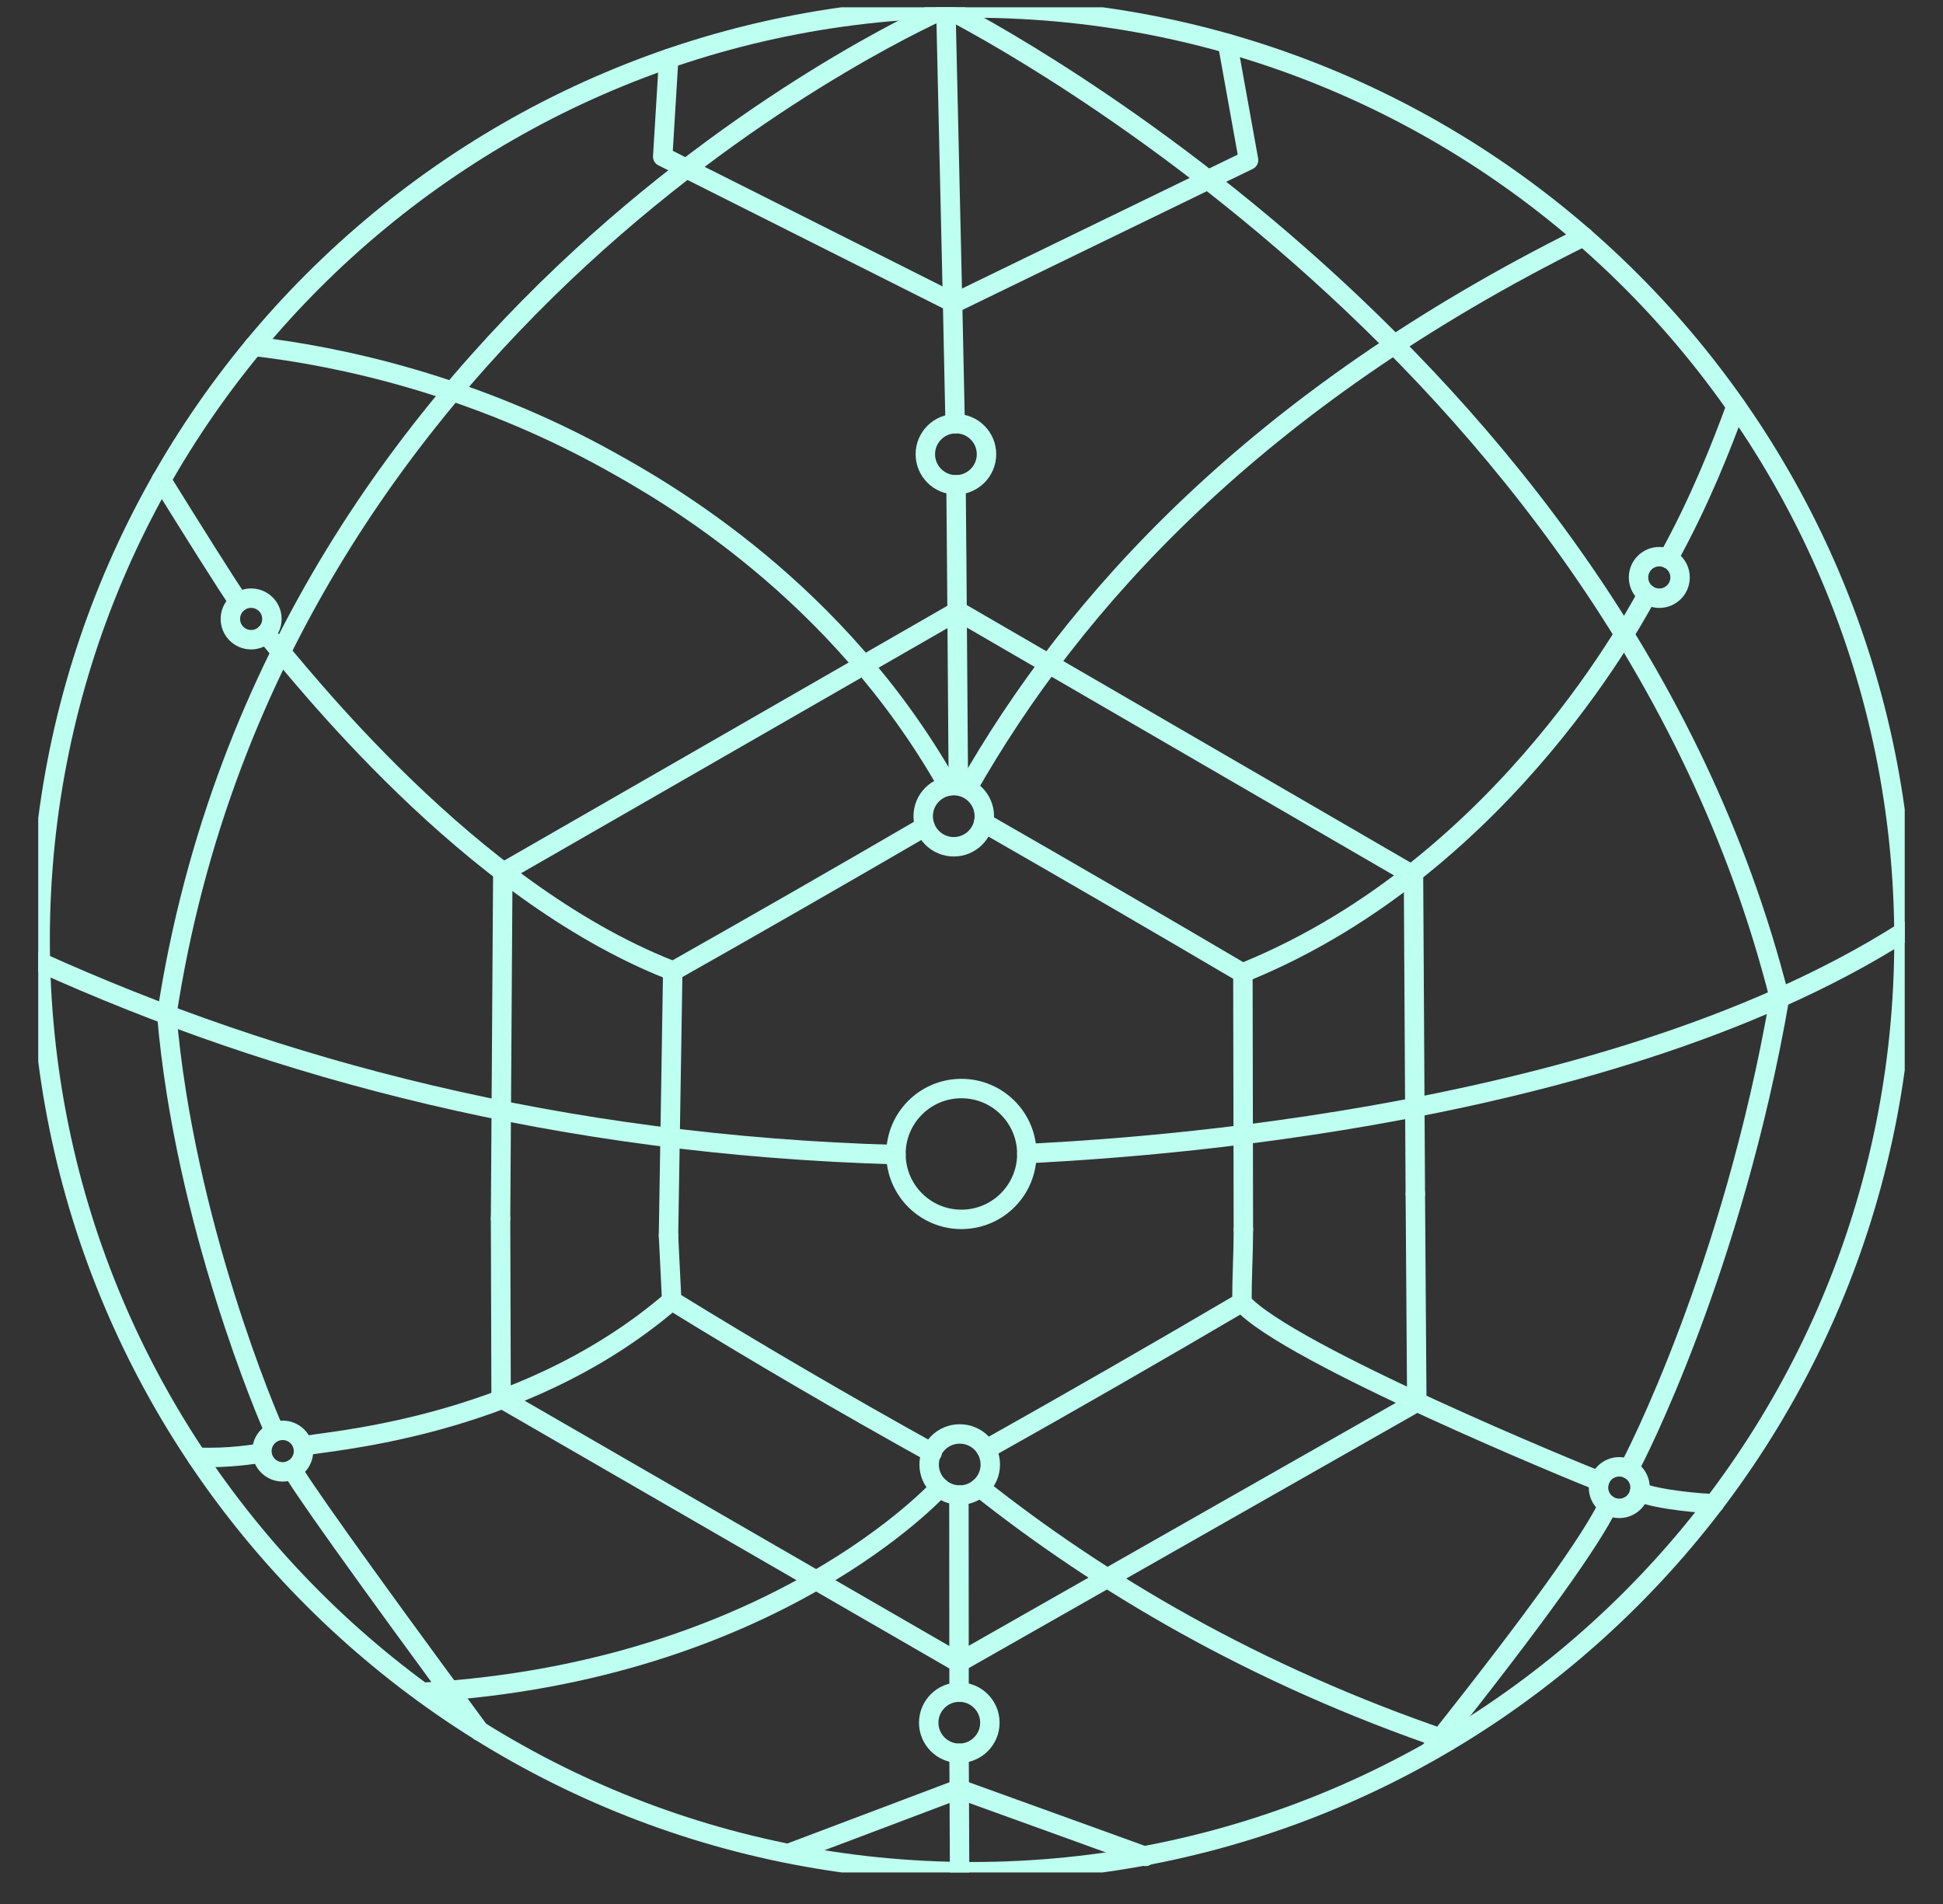 <svg width="50" height="49" viewBox="0 0 50 49" fill="none" xmlns="http://www.w3.org/2000/svg">
<rect x="0" y="0" width="50" height="49" fill="#333333" stroke="none"/>
<g clip-path="url(#clip0_14910_158703)">
<path d="M25.015 48.169C38.26 48.169 48.996 37.432 48.996 24.187C48.996 10.943 38.26 0.206 25.015 0.206C11.77 0.206 1.033 10.943 1.033 24.187C1.033 37.432 11.77 48.169 25.015 48.169Z" stroke="#BDFFF1" stroke-width="0.5" stroke-miterlimit="10"/>
<path d="M23.804 21.273C21.642 22.531 19.489 23.767 17.312 24.998L17.203 31.799" stroke="#BDFFF1" stroke-width="0.5" stroke-linecap="round" stroke-linejoin="round"/>
<path d="M31.996 31.648L31.984 25.046C29.767 23.741 27.543 22.449 25.312 21.17" stroke="#BDFFF1" stroke-width="0.5" stroke-linecap="round" stroke-linejoin="round"/>
<path d="M25.379 37.297C27.584 36.059 29.777 34.799 31.958 33.517C31.961 32.769 31.992 32.396 31.997 31.648" stroke="#BDFFF1" stroke-width="0.5" stroke-linecap="round" stroke-linejoin="round"/>
<path d="M17.203 31.799L17.285 33.471C19.454 34.808 21.688 36.114 23.987 37.389" stroke="#BDFFF1" stroke-width="0.5" stroke-linecap="round" stroke-linejoin="round"/>
<path d="M6.84 16.307C7.727 17.348 12.041 22.902 17.241 24.958" stroke="#BDFFF1" stroke-width="0.5" stroke-linecap="round" stroke-linejoin="round"/>
<path d="M4.151 12.349C4.85 13.475 5.877 15.119 6.147 15.495" stroke="#BDFFF1" stroke-width="0.5" stroke-linecap="round" stroke-linejoin="round"/>
<path d="M42.392 15.298C42.242 15.543 38.834 22.225 32.056 25.006" stroke="#BDFFF1" stroke-width="0.5" stroke-linecap="round" stroke-linejoin="round"/>
<path d="M44.675 10.454C44.313 11.449 43.741 12.909 42.927 14.378" stroke="#BDFFF1" stroke-width="0.5" stroke-linecap="round" stroke-linejoin="round"/>
<path d="M42.192 38.399C42.657 38.6 43.911 38.706 44.117 38.692" stroke="#BDFFF1" stroke-width="0.5" stroke-linecap="round" stroke-linejoin="round"/>
<path d="M31.958 33.517C33.106 34.832 40.761 37.971 41.161 38.117" stroke="#BDFFF1" stroke-width="0.5" stroke-linecap="round" stroke-linejoin="round"/>
<path d="M6.718 37.401C6.511 37.419 5.948 37.535 5.067 37.502" stroke="#BDFFF1" stroke-width="0.5" stroke-linecap="round" stroke-linejoin="round"/>
<path d="M17.285 33.471C13.343 36.87 8.084 37.096 7.81 37.218" stroke="#BDFFF1" stroke-width="0.5" stroke-linecap="round" stroke-linejoin="round"/>
<path d="M4.292 26.112C7.113 7.64 24.34 0.213 24.34 0.213C24.34 0.213 41.52 8.74 45.793 25.691" stroke="#BDFFF1" stroke-width="0.5" stroke-linecap="round" stroke-linejoin="round"/>
<path d="M41.384 38.736C40.932 39.648 39.631 41.51 36.819 45.045" stroke="#BDFFF1" stroke-width="0.5" stroke-linecap="round" stroke-linejoin="round"/>
<path d="M45.793 25.691C44.587 32.656 42.062 37.553 41.914 37.808" stroke="#BDFFF1" stroke-width="0.5" stroke-linecap="round" stroke-linejoin="round"/>
<path d="M7.525 37.817C7.647 38.085 9.096 40.154 12.341 44.552" stroke="#BDFFF1" stroke-width="0.5" stroke-linecap="round" stroke-linejoin="round"/>
<path d="M4.292 26.112C4.744 31.47 6.927 36.554 7.06 36.829" stroke="#BDFFF1" stroke-width="0.5" stroke-linecap="round" stroke-linejoin="round"/>
<path d="M17.208 1.506L17.054 4.031L24.555 7.801L32.13 4.121L31.589 1.119" stroke="#BDFFF1" stroke-width="0.5" stroke-linecap="round" stroke-linejoin="round"/>
<path d="M29.478 47.775L24.68 46.041L20.338 47.681" stroke="#BDFFF1" stroke-width="0.5" stroke-linecap="round" stroke-linejoin="round"/>
<path d="M24.602 12.477C24.608 12.94 24.625 15.036 24.662 20.203" stroke="#BDFFF1" stroke-width="0.5" stroke-linecap="round" stroke-linejoin="round"/>
<path d="M24.34 0.214C24.508 7.459 24.571 10.39 24.579 10.904" stroke="#BDFFF1" stroke-width="0.5" stroke-linecap="round" stroke-linejoin="round"/>
<path d="M24.68 43.548C24.678 42.413 24.676 38.476 24.676 38.476" stroke="#BDFFF1" stroke-width="0.5" stroke-linecap="round" stroke-linejoin="round"/>
<path d="M24.694 48.168C24.687 46.322 24.681 45.513 24.68 45.121" stroke="#BDFFF1" stroke-width="0.5" stroke-linecap="round" stroke-linejoin="round"/>
<path d="M24.599 12.477C25.034 12.477 25.386 12.124 25.386 11.69C25.386 11.255 25.034 10.903 24.599 10.903C24.165 10.903 23.812 11.255 23.812 11.69C23.812 12.124 24.165 12.477 24.599 12.477Z" stroke="#BDFFF1" stroke-width="0.5" stroke-miterlimit="10"/>
<path d="M24.686 45.121C25.121 45.121 25.473 44.769 25.473 44.334C25.473 43.9 25.121 43.547 24.686 43.547C24.252 43.547 23.899 43.9 23.899 44.334C23.899 44.769 24.252 45.121 24.686 45.121Z" stroke="#BDFFF1" stroke-width="0.5" stroke-miterlimit="10"/>
<path d="M24.898 20.285C27.606 15.518 32.299 10.282 40.753 6.087" stroke="#BDFFF1" stroke-width="0.5" stroke-linecap="round" stroke-linejoin="round"/>
<path d="M6.524 8.913C8.776 9.169 12.195 9.924 15.666 11.848C17.147 12.667 21.554 15.181 24.404 20.231" stroke="#BDFFF1" stroke-width="0.5" stroke-linecap="round" stroke-linejoin="round"/>
<path d="M25.213 38.282C28.285 40.717 32.254 43.097 37.274 44.8" stroke="#BDFFF1" stroke-width="0.5" stroke-linecap="round" stroke-linejoin="round"/>
<path d="M24.182 38.282C24.182 38.282 19.906 43.02 10.908 43.55" stroke="#BDFFF1" stroke-width="0.5" stroke-linecap="round" stroke-linejoin="round"/>
<path d="M6.462 16.463C6.758 16.463 6.997 16.224 6.997 15.929C6.997 15.633 6.758 15.394 6.462 15.394C6.167 15.394 5.928 15.633 5.928 15.929C5.928 16.224 6.167 16.463 6.462 16.463Z" stroke="#BDFFF1" stroke-width="0.5" stroke-miterlimit="10"/>
<path d="M7.275 37.879C7.57 37.879 7.81 37.64 7.81 37.345C7.81 37.049 7.57 36.81 7.275 36.81C6.98 36.81 6.74 37.049 6.74 37.345C6.74 37.64 6.98 37.879 7.275 37.879Z" stroke="#BDFFF1" stroke-width="0.5" stroke-miterlimit="10"/>
<path d="M42.7 15.395C42.995 15.395 43.234 15.156 43.234 14.861C43.234 14.565 42.995 14.326 42.7 14.326C42.404 14.326 42.165 14.565 42.165 14.861C42.165 15.156 42.404 15.395 42.7 15.395Z" stroke="#BDFFF1" stroke-width="0.5" stroke-miterlimit="10"/>
<path d="M41.669 38.818C41.965 38.818 42.204 38.579 42.204 38.283C42.204 37.988 41.965 37.749 41.669 37.749C41.374 37.749 41.135 37.988 41.135 38.283C41.135 38.579 41.374 38.818 41.669 38.818Z" stroke="#BDFFF1" stroke-width="0.5" stroke-miterlimit="10"/>
<path d="M24.544 21.792C24.978 21.792 25.33 21.439 25.33 21.005C25.33 20.57 24.978 20.218 24.544 20.218C24.109 20.218 23.757 20.57 23.757 21.005C23.757 21.439 24.109 21.792 24.544 21.792Z" stroke="#BDFFF1" stroke-width="0.5" stroke-miterlimit="10"/>
<path d="M24.697 38.476C25.132 38.476 25.484 38.124 25.484 37.69C25.484 37.255 25.132 36.903 24.697 36.903C24.262 36.903 23.91 37.255 23.91 37.69C23.91 38.124 24.262 38.476 24.697 38.476Z" stroke="#BDFFF1" stroke-width="0.5" stroke-miterlimit="10"/>
<path d="M26.424 29.689C28.002 29.598 41.029 29.052 48.997 23.977" stroke="#BDFFF1" stroke-width="0.5" stroke-linecap="round" stroke-linejoin="round"/>
<path d="M1.001 24.749C7.118 27.519 14.402 29.469 23.057 29.715" stroke="#BDFFF1" stroke-width="0.5" stroke-linecap="round" stroke-linejoin="round"/>
<path d="M24.74 31.381C25.67 31.381 26.424 30.627 26.424 29.697C26.424 28.767 25.67 28.014 24.74 28.014C23.81 28.014 23.056 28.767 23.056 29.697C23.056 30.627 23.81 31.381 24.74 31.381Z" stroke="#BDFFF1" stroke-width="0.5" stroke-miterlimit="10"/>
<path d="M36.421 30.719L36.374 22.531L24.645 15.725L12.939 22.455L12.881 31.361" stroke="#BDFFF1" stroke-width="0.5" stroke-linecap="round" stroke-linejoin="round"/>
<path d="M12.881 31.361L12.895 35.986L24.67 42.789L36.459 36.083L36.421 30.719" stroke="#BDFFF1" stroke-width="0.5" stroke-linecap="round" stroke-linejoin="round"/>
</g>
<defs>
<clipPath id="clip0_14910_158703">
<rect width="48.031" height="48" fill="white" transform="translate(0.984 0.188)"/>
</clipPath>
</defs>
</svg>
